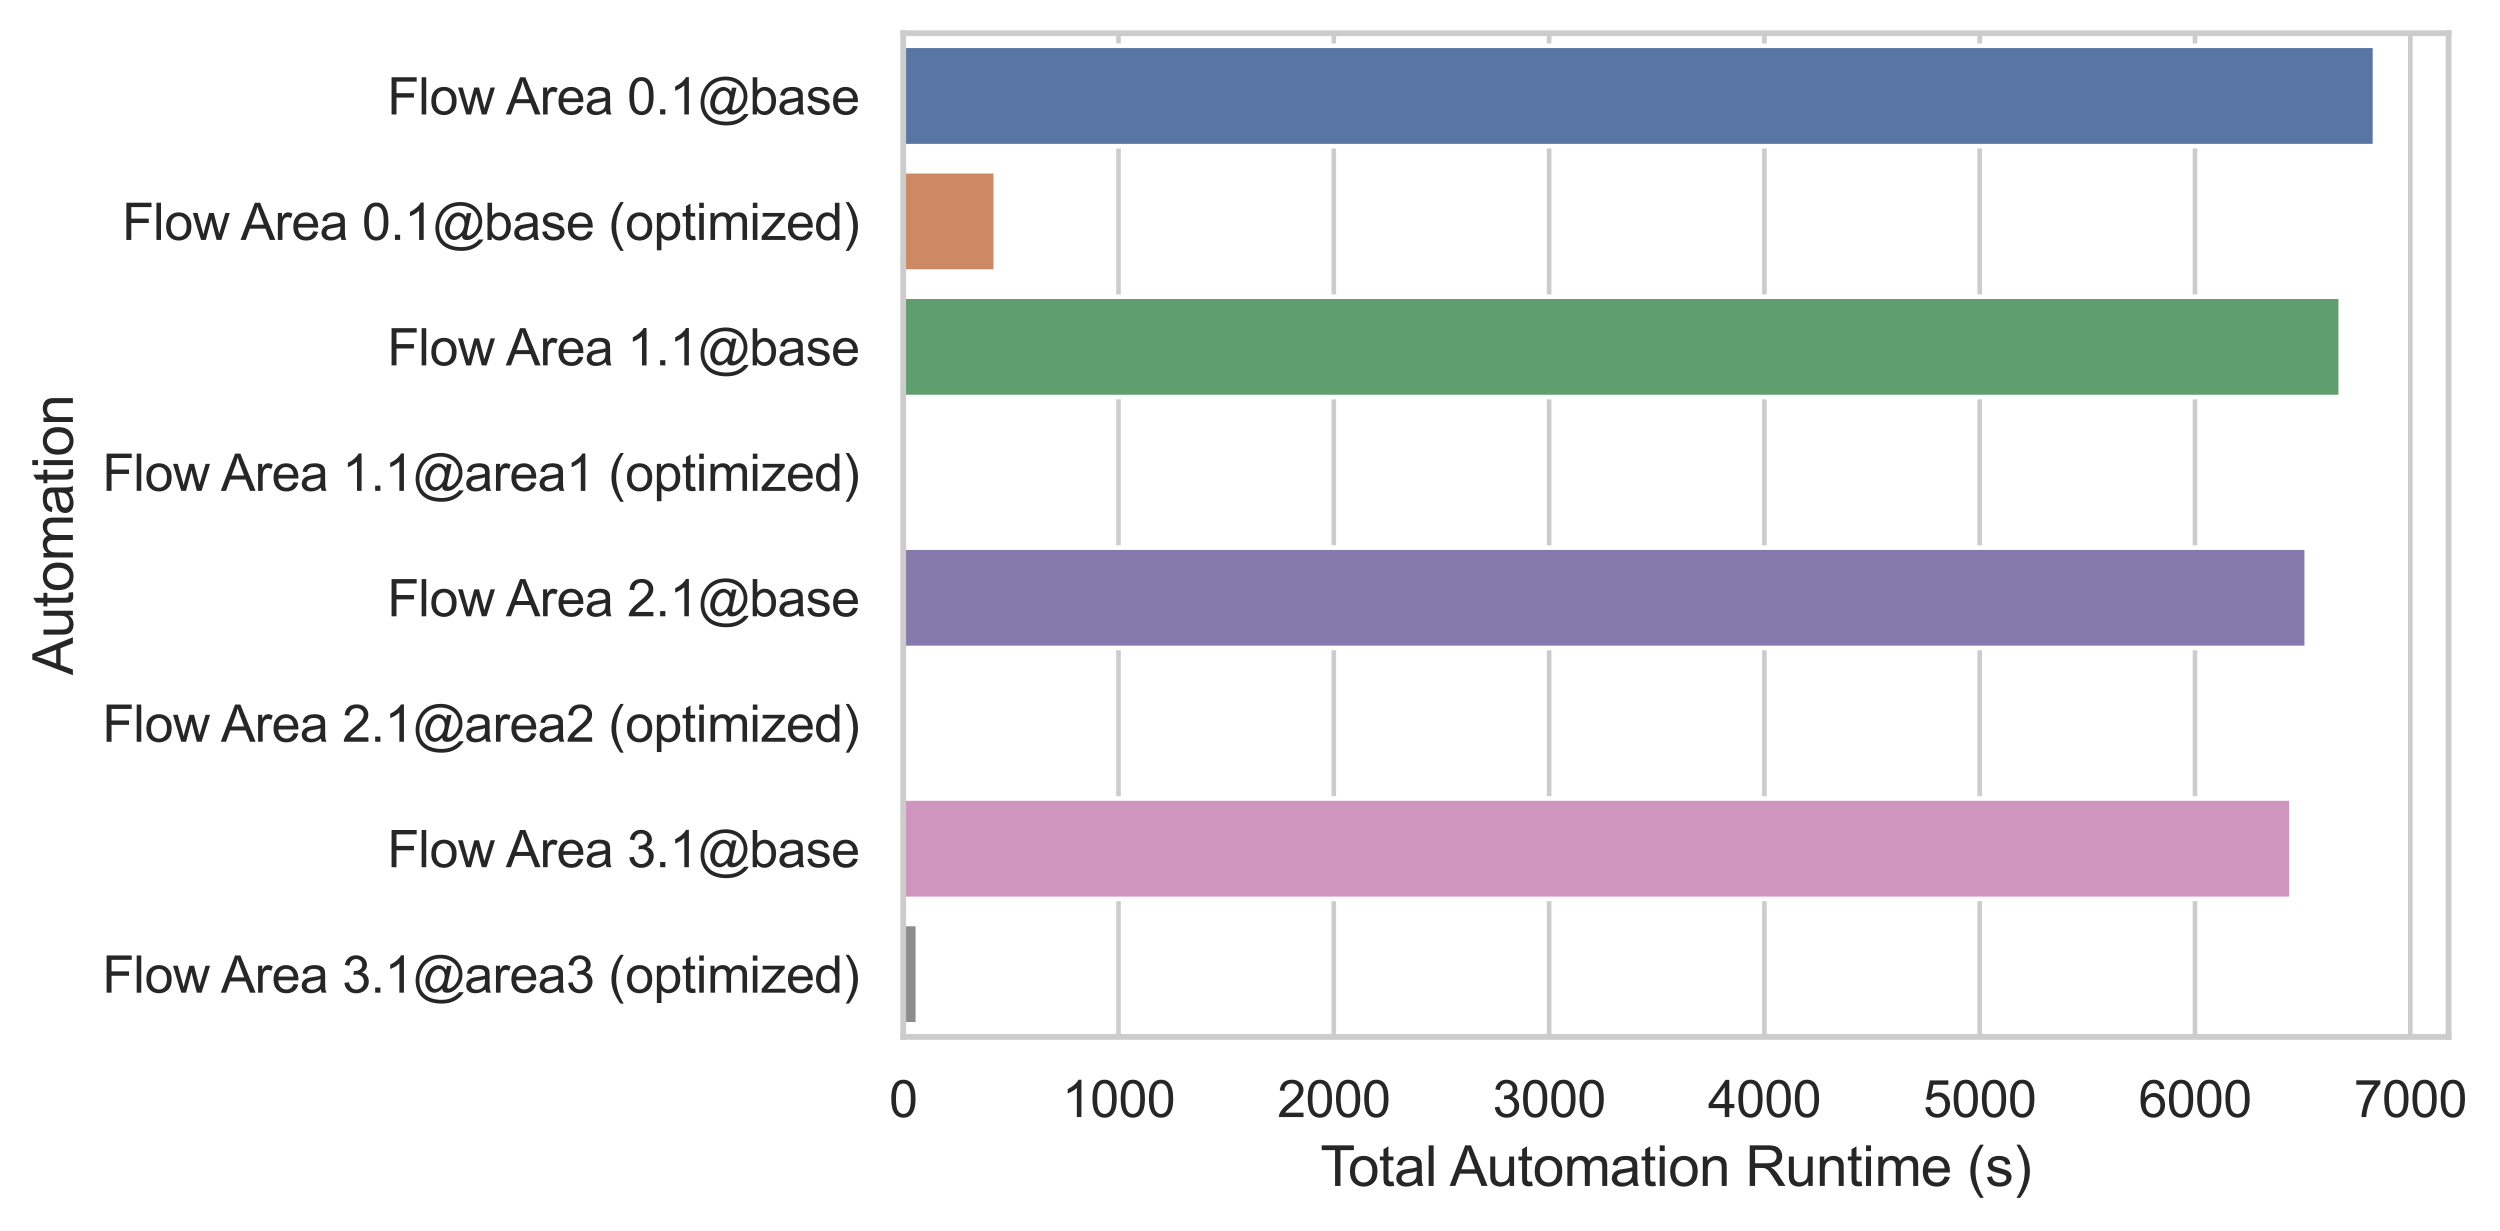 <?xml version="1.0" encoding="utf-8" standalone="no"?>
<!DOCTYPE svg PUBLIC "-//W3C//DTD SVG 1.1//EN"
  "http://www.w3.org/Graphics/SVG/1.1/DTD/svg11.dtd">
<svg xmlns:xlink="http://www.w3.org/1999/xlink" width="541.623pt" height="266.661pt" viewBox="0 0 541.623 266.661" xmlns="http://www.w3.org/2000/svg" version="1.1">
 <defs>
  <style type="text/css">*{stroke-linejoin: round; stroke-linecap: butt}</style>
 </defs>
 <g id="figure_1">
  <g id="patch_1">
   <path d="M 0 266.661 
L 541.623 266.661 
L 541.623 0 
L 0 0 
z
" style="fill: #ffffff"/>
  </g>
  <g id="axes_1">
   <g id="patch_2">
    <path d="M 195.683 224.64 
L 530.483 224.64 
L 530.483 7.2 
L 195.683 7.2 
z
" style="fill: #ffffff"/>
   </g>
   <g id="matplotlib.axis_1">
    <g id="xtick_1">
     <g id="line2d_1">
      <path d="M 195.683 224.64 
L 195.683 7.2 
" clip-path="url(#pedcf509b59)" style="fill: none; stroke: #cccccc; stroke-linecap: round"/>
     </g>
     <g id="text_1">
      <!-- 0 -->
      <g style="fill: #262626" transform="translate(192.624 242.014)scale(0.11 -0.11)">
       <defs>
        <path id="ArialMT-30" d="M 266 2259 
Q 266 3072 433 3567 
Q 600 4063 929 4331 
Q 1259 4600 1759 4600 
Q 2128 4600 2406 4451 
Q 2684 4303 2865 4023 
Q 3047 3744 3150 3342 
Q 3253 2941 3253 2259 
Q 3253 1453 3087 958 
Q 2922 463 2592 192 
Q 2263 -78 1759 -78 
Q 1097 -78 719 397 
Q 266 969 266 2259 
z
M 844 2259 
Q 844 1131 1108 757 
Q 1372 384 1759 384 
Q 2147 384 2411 759 
Q 2675 1134 2675 2259 
Q 2675 3391 2411 3762 
Q 2147 4134 1753 4134 
Q 1366 4134 1134 3806 
Q 844 3388 844 2259 
z
" transform="scale(0.016)"/>
       </defs>
       <use xlink:href="#ArialMT-30"/>
      </g>
     </g>
    </g>
    <g id="xtick_2">
     <g id="line2d_2">
      <path d="M 242.326 224.64 
L 242.326 7.2 
" clip-path="url(#pedcf509b59)" style="fill: none; stroke: #cccccc; stroke-linecap: round"/>
     </g>
     <g id="text_2">
      <!-- 1000 -->
      <g style="fill: #262626" transform="translate(230.092 242.014)scale(0.11 -0.11)">
       <defs>
        <path id="ArialMT-31" d="M 2384 0 
L 1822 0 
L 1822 3584 
Q 1619 3391 1289 3197 
Q 959 3003 697 2906 
L 697 3450 
Q 1169 3672 1522 3987 
Q 1875 4303 2022 4600 
L 2384 4600 
L 2384 0 
z
" transform="scale(0.016)"/>
       </defs>
       <use xlink:href="#ArialMT-31"/>
       <use xlink:href="#ArialMT-30" x="55.615"/>
       <use xlink:href="#ArialMT-30" x="111.23"/>
       <use xlink:href="#ArialMT-30" x="166.846"/>
      </g>
     </g>
    </g>
    <g id="xtick_3">
     <g id="line2d_3">
      <path d="M 288.97 224.64 
L 288.97 7.2 
" clip-path="url(#pedcf509b59)" style="fill: none; stroke: #cccccc; stroke-linecap: round"/>
     </g>
     <g id="text_3">
      <!-- 2000 -->
      <g style="fill: #262626" transform="translate(276.736 242.014)scale(0.11 -0.11)">
       <defs>
        <path id="ArialMT-32" d="M 3222 541 
L 3222 0 
L 194 0 
Q 188 203 259 391 
Q 375 700 629 1000 
Q 884 1300 1366 1694 
Q 2113 2306 2375 2664 
Q 2638 3022 2638 3341 
Q 2638 3675 2398 3904 
Q 2159 4134 1775 4134 
Q 1369 4134 1125 3890 
Q 881 3647 878 3216 
L 300 3275 
Q 359 3922 746 4261 
Q 1134 4600 1788 4600 
Q 2447 4600 2831 4234 
Q 3216 3869 3216 3328 
Q 3216 3053 3103 2787 
Q 2991 2522 2730 2228 
Q 2469 1934 1863 1422 
Q 1356 997 1212 845 
Q 1069 694 975 541 
L 3222 541 
z
" transform="scale(0.016)"/>
       </defs>
       <use xlink:href="#ArialMT-32"/>
       <use xlink:href="#ArialMT-30" x="55.615"/>
       <use xlink:href="#ArialMT-30" x="111.23"/>
       <use xlink:href="#ArialMT-30" x="166.846"/>
      </g>
     </g>
    </g>
    <g id="xtick_4">
     <g id="line2d_4">
      <path d="M 335.614 224.64 
L 335.614 7.2 
" clip-path="url(#pedcf509b59)" style="fill: none; stroke: #cccccc; stroke-linecap: round"/>
     </g>
     <g id="text_4">
      <!-- 3000 -->
      <g style="fill: #262626" transform="translate(323.38 242.014)scale(0.11 -0.11)">
       <defs>
        <path id="ArialMT-33" d="M 269 1209 
L 831 1284 
Q 928 806 1161 595 
Q 1394 384 1728 384 
Q 2125 384 2398 659 
Q 2672 934 2672 1341 
Q 2672 1728 2419 1979 
Q 2166 2231 1775 2231 
Q 1616 2231 1378 2169 
L 1441 2663 
Q 1497 2656 1531 2656 
Q 1891 2656 2178 2843 
Q 2466 3031 2466 3422 
Q 2466 3731 2256 3934 
Q 2047 4138 1716 4138 
Q 1388 4138 1169 3931 
Q 950 3725 888 3313 
L 325 3413 
Q 428 3978 793 4289 
Q 1159 4600 1703 4600 
Q 2078 4600 2393 4439 
Q 2709 4278 2876 4000 
Q 3044 3722 3044 3409 
Q 3044 3113 2884 2869 
Q 2725 2625 2413 2481 
Q 2819 2388 3044 2092 
Q 3269 1797 3269 1353 
Q 3269 753 2831 336 
Q 2394 -81 1725 -81 
Q 1122 -81 723 278 
Q 325 638 269 1209 
z
" transform="scale(0.016)"/>
       </defs>
       <use xlink:href="#ArialMT-33"/>
       <use xlink:href="#ArialMT-30" x="55.615"/>
       <use xlink:href="#ArialMT-30" x="111.23"/>
       <use xlink:href="#ArialMT-30" x="166.846"/>
      </g>
     </g>
    </g>
    <g id="xtick_5">
     <g id="line2d_5">
      <path d="M 382.258 224.64 
L 382.258 7.2 
" clip-path="url(#pedcf509b59)" style="fill: none; stroke: #cccccc; stroke-linecap: round"/>
     </g>
     <g id="text_5">
      <!-- 4000 -->
      <g style="fill: #262626" transform="translate(370.024 242.014)scale(0.11 -0.11)">
       <defs>
        <path id="ArialMT-34" d="M 2069 0 
L 2069 1097 
L 81 1097 
L 81 1613 
L 2172 4581 
L 2631 4581 
L 2631 1613 
L 3250 1613 
L 3250 1097 
L 2631 1097 
L 2631 0 
L 2069 0 
z
M 2069 1613 
L 2069 3678 
L 634 1613 
L 2069 1613 
z
" transform="scale(0.016)"/>
       </defs>
       <use xlink:href="#ArialMT-34"/>
       <use xlink:href="#ArialMT-30" x="55.615"/>
       <use xlink:href="#ArialMT-30" x="111.23"/>
       <use xlink:href="#ArialMT-30" x="166.846"/>
      </g>
     </g>
    </g>
    <g id="xtick_6">
     <g id="line2d_6">
      <path d="M 428.902 224.64 
L 428.902 7.2 
" clip-path="url(#pedcf509b59)" style="fill: none; stroke: #cccccc; stroke-linecap: round"/>
     </g>
     <g id="text_6">
      <!-- 5000 -->
      <g style="fill: #262626" transform="translate(416.668 242.014)scale(0.11 -0.11)">
       <defs>
        <path id="ArialMT-35" d="M 266 1200 
L 856 1250 
Q 922 819 1161 601 
Q 1400 384 1738 384 
Q 2144 384 2425 690 
Q 2706 997 2706 1503 
Q 2706 1984 2436 2262 
Q 2166 2541 1728 2541 
Q 1456 2541 1237 2417 
Q 1019 2294 894 2097 
L 366 2166 
L 809 4519 
L 3088 4519 
L 3088 3981 
L 1259 3981 
L 1013 2750 
Q 1425 3038 1878 3038 
Q 2478 3038 2890 2622 
Q 3303 2206 3303 1553 
Q 3303 931 2941 478 
Q 2500 -78 1738 -78 
Q 1113 -78 717 272 
Q 322 622 266 1200 
z
" transform="scale(0.016)"/>
       </defs>
       <use xlink:href="#ArialMT-35"/>
       <use xlink:href="#ArialMT-30" x="55.615"/>
       <use xlink:href="#ArialMT-30" x="111.23"/>
       <use xlink:href="#ArialMT-30" x="166.846"/>
      </g>
     </g>
    </g>
    <g id="xtick_7">
     <g id="line2d_7">
      <path d="M 475.546 224.64 
L 475.546 7.2 
" clip-path="url(#pedcf509b59)" style="fill: none; stroke: #cccccc; stroke-linecap: round"/>
     </g>
     <g id="text_7">
      <!-- 6000 -->
      <g style="fill: #262626" transform="translate(463.312 242.014)scale(0.11 -0.11)">
       <defs>
        <path id="ArialMT-36" d="M 3184 3459 
L 2625 3416 
Q 2550 3747 2413 3897 
Q 2184 4138 1850 4138 
Q 1581 4138 1378 3988 
Q 1113 3794 959 3422 
Q 806 3050 800 2363 
Q 1003 2672 1297 2822 
Q 1591 2972 1913 2972 
Q 2475 2972 2870 2558 
Q 3266 2144 3266 1488 
Q 3266 1056 3080 686 
Q 2894 316 2569 119 
Q 2244 -78 1831 -78 
Q 1128 -78 684 439 
Q 241 956 241 2144 
Q 241 3472 731 4075 
Q 1159 4600 1884 4600 
Q 2425 4600 2770 4297 
Q 3116 3994 3184 3459 
z
M 888 1484 
Q 888 1194 1011 928 
Q 1134 663 1356 523 
Q 1578 384 1822 384 
Q 2178 384 2434 671 
Q 2691 959 2691 1453 
Q 2691 1928 2437 2201 
Q 2184 2475 1800 2475 
Q 1419 2475 1153 2201 
Q 888 1928 888 1484 
z
" transform="scale(0.016)"/>
       </defs>
       <use xlink:href="#ArialMT-36"/>
       <use xlink:href="#ArialMT-30" x="55.615"/>
       <use xlink:href="#ArialMT-30" x="111.23"/>
       <use xlink:href="#ArialMT-30" x="166.846"/>
      </g>
     </g>
    </g>
    <g id="xtick_8">
     <g id="line2d_8">
      <path d="M 522.189 224.64 
L 522.189 7.2 
" clip-path="url(#pedcf509b59)" style="fill: none; stroke: #cccccc; stroke-linecap: round"/>
     </g>
     <g id="text_8">
      <!-- 7000 -->
      <g style="fill: #262626" transform="translate(509.955 242.014)scale(0.11 -0.11)">
       <defs>
        <path id="ArialMT-37" d="M 303 3981 
L 303 4522 
L 3269 4522 
L 3269 4084 
Q 2831 3619 2401 2847 
Q 1972 2075 1738 1259 
Q 1569 684 1522 0 
L 944 0 
Q 953 541 1156 1306 
Q 1359 2072 1739 2783 
Q 2119 3494 2547 3981 
L 303 3981 
z
" transform="scale(0.016)"/>
       </defs>
       <use xlink:href="#ArialMT-37"/>
       <use xlink:href="#ArialMT-30" x="55.615"/>
       <use xlink:href="#ArialMT-30" x="111.23"/>
       <use xlink:href="#ArialMT-30" x="166.846"/>
      </g>
     </g>
    </g>
    <g id="text_9">
     <!-- Total Automation Runtime (s) -->
     <g style="fill: #262626" transform="translate(286.056 256.935)scale(0.12 -0.12)">
      <defs>
       <path id="ArialMT-54" d="M 1659 0 
L 1659 4041 
L 150 4041 
L 150 4581 
L 3781 4581 
L 3781 4041 
L 2266 4041 
L 2266 0 
L 1659 0 
z
" transform="scale(0.016)"/>
       <path id="ArialMT-6f" d="M 213 1659 
Q 213 2581 725 3025 
Q 1153 3394 1769 3394 
Q 2453 3394 2887 2945 
Q 3322 2497 3322 1706 
Q 3322 1066 3130 698 
Q 2938 331 2570 128 
Q 2203 -75 1769 -75 
Q 1072 -75 642 372 
Q 213 819 213 1659 
z
M 791 1659 
Q 791 1022 1069 705 
Q 1347 388 1769 388 
Q 2188 388 2466 706 
Q 2744 1025 2744 1678 
Q 2744 2294 2464 2611 
Q 2184 2928 1769 2928 
Q 1347 2928 1069 2612 
Q 791 2297 791 1659 
z
" transform="scale(0.016)"/>
       <path id="ArialMT-74" d="M 1650 503 
L 1731 6 
Q 1494 -44 1306 -44 
Q 1000 -44 831 53 
Q 663 150 594 308 
Q 525 466 525 972 
L 525 2881 
L 113 2881 
L 113 3319 
L 525 3319 
L 525 4141 
L 1084 4478 
L 1084 3319 
L 1650 3319 
L 1650 2881 
L 1084 2881 
L 1084 941 
Q 1084 700 1114 631 
Q 1144 563 1211 522 
Q 1278 481 1403 481 
Q 1497 481 1650 503 
z
" transform="scale(0.016)"/>
       <path id="ArialMT-61" d="M 2588 409 
Q 2275 144 1986 34 
Q 1697 -75 1366 -75 
Q 819 -75 525 192 
Q 231 459 231 875 
Q 231 1119 342 1320 
Q 453 1522 633 1644 
Q 813 1766 1038 1828 
Q 1203 1872 1538 1913 
Q 2219 1994 2541 2106 
Q 2544 2222 2544 2253 
Q 2544 2597 2384 2738 
Q 2169 2928 1744 2928 
Q 1347 2928 1158 2789 
Q 969 2650 878 2297 
L 328 2372 
Q 403 2725 575 2942 
Q 747 3159 1072 3276 
Q 1397 3394 1825 3394 
Q 2250 3394 2515 3294 
Q 2781 3194 2906 3042 
Q 3031 2891 3081 2659 
Q 3109 2516 3109 2141 
L 3109 1391 
Q 3109 606 3145 398 
Q 3181 191 3288 0 
L 2700 0 
Q 2613 175 2588 409 
z
M 2541 1666 
Q 2234 1541 1622 1453 
Q 1275 1403 1131 1340 
Q 988 1278 909 1158 
Q 831 1038 831 891 
Q 831 666 1001 516 
Q 1172 366 1500 366 
Q 1825 366 2078 508 
Q 2331 650 2450 897 
Q 2541 1088 2541 1459 
L 2541 1666 
z
" transform="scale(0.016)"/>
       <path id="ArialMT-6c" d="M 409 0 
L 409 4581 
L 972 4581 
L 972 0 
L 409 0 
z
" transform="scale(0.016)"/>
       <path id="ArialMT-20" transform="scale(0.016)"/>
       <path id="ArialMT-41" d="M -9 0 
L 1750 4581 
L 2403 4581 
L 4278 0 
L 3588 0 
L 3053 1388 
L 1138 1388 
L 634 0 
L -9 0 
z
M 1313 1881 
L 2866 1881 
L 2388 3150 
Q 2169 3728 2063 4100 
Q 1975 3659 1816 3225 
L 1313 1881 
z
" transform="scale(0.016)"/>
       <path id="ArialMT-75" d="M 2597 0 
L 2597 488 
Q 2209 -75 1544 -75 
Q 1250 -75 995 37 
Q 741 150 617 320 
Q 494 491 444 738 
Q 409 903 409 1263 
L 409 3319 
L 972 3319 
L 972 1478 
Q 972 1038 1006 884 
Q 1059 663 1231 536 
Q 1403 409 1656 409 
Q 1909 409 2131 539 
Q 2353 669 2445 892 
Q 2538 1116 2538 1541 
L 2538 3319 
L 3100 3319 
L 3100 0 
L 2597 0 
z
" transform="scale(0.016)"/>
       <path id="ArialMT-6d" d="M 422 0 
L 422 3319 
L 925 3319 
L 925 2853 
Q 1081 3097 1340 3245 
Q 1600 3394 1931 3394 
Q 2300 3394 2536 3241 
Q 2772 3088 2869 2813 
Q 3263 3394 3894 3394 
Q 4388 3394 4653 3120 
Q 4919 2847 4919 2278 
L 4919 0 
L 4359 0 
L 4359 2091 
Q 4359 2428 4304 2576 
Q 4250 2725 4106 2815 
Q 3963 2906 3769 2906 
Q 3419 2906 3187 2673 
Q 2956 2441 2956 1928 
L 2956 0 
L 2394 0 
L 2394 2156 
Q 2394 2531 2256 2718 
Q 2119 2906 1806 2906 
Q 1569 2906 1367 2781 
Q 1166 2656 1075 2415 
Q 984 2175 984 1722 
L 984 0 
L 422 0 
z
" transform="scale(0.016)"/>
       <path id="ArialMT-69" d="M 425 3934 
L 425 4581 
L 988 4581 
L 988 3934 
L 425 3934 
z
M 425 0 
L 425 3319 
L 988 3319 
L 988 0 
L 425 0 
z
" transform="scale(0.016)"/>
       <path id="ArialMT-6e" d="M 422 0 
L 422 3319 
L 928 3319 
L 928 2847 
Q 1294 3394 1984 3394 
Q 2284 3394 2536 3286 
Q 2788 3178 2913 3003 
Q 3038 2828 3088 2588 
Q 3119 2431 3119 2041 
L 3119 0 
L 2556 0 
L 2556 2019 
Q 2556 2363 2490 2533 
Q 2425 2703 2258 2804 
Q 2091 2906 1866 2906 
Q 1506 2906 1245 2678 
Q 984 2450 984 1813 
L 984 0 
L 422 0 
z
" transform="scale(0.016)"/>
       <path id="ArialMT-52" d="M 503 0 
L 503 4581 
L 2534 4581 
Q 3147 4581 3465 4457 
Q 3784 4334 3975 4021 
Q 4166 3709 4166 3331 
Q 4166 2844 3850 2509 
Q 3534 2175 2875 2084 
Q 3116 1969 3241 1856 
Q 3506 1613 3744 1247 
L 4541 0 
L 3778 0 
L 3172 953 
Q 2906 1366 2734 1584 
Q 2563 1803 2427 1890 
Q 2291 1978 2150 2013 
Q 2047 2034 1813 2034 
L 1109 2034 
L 1109 0 
L 503 0 
z
M 1109 2559 
L 2413 2559 
Q 2828 2559 3062 2645 
Q 3297 2731 3419 2920 
Q 3541 3109 3541 3331 
Q 3541 3656 3305 3865 
Q 3069 4075 2559 4075 
L 1109 4075 
L 1109 2559 
z
" transform="scale(0.016)"/>
       <path id="ArialMT-65" d="M 2694 1069 
L 3275 997 
Q 3138 488 2766 206 
Q 2394 -75 1816 -75 
Q 1088 -75 661 373 
Q 234 822 234 1631 
Q 234 2469 665 2931 
Q 1097 3394 1784 3394 
Q 2450 3394 2872 2941 
Q 3294 2488 3294 1666 
Q 3294 1616 3291 1516 
L 816 1516 
Q 847 969 1125 678 
Q 1403 388 1819 388 
Q 2128 388 2347 550 
Q 2566 713 2694 1069 
z
M 847 1978 
L 2700 1978 
Q 2663 2397 2488 2606 
Q 2219 2931 1791 2931 
Q 1403 2931 1139 2672 
Q 875 2413 847 1978 
z
" transform="scale(0.016)"/>
       <path id="ArialMT-28" d="M 1497 -1347 
Q 1031 -759 709 28 
Q 388 816 388 1659 
Q 388 2403 628 3084 
Q 909 3875 1497 4659 
L 1900 4659 
Q 1522 4009 1400 3731 
Q 1209 3300 1100 2831 
Q 966 2247 966 1656 
Q 966 153 1900 -1347 
L 1497 -1347 
z
" transform="scale(0.016)"/>
       <path id="ArialMT-73" d="M 197 991 
L 753 1078 
Q 800 744 1014 566 
Q 1228 388 1613 388 
Q 2000 388 2187 545 
Q 2375 703 2375 916 
Q 2375 1106 2209 1216 
Q 2094 1291 1634 1406 
Q 1016 1563 777 1677 
Q 538 1791 414 1992 
Q 291 2194 291 2438 
Q 291 2659 392 2848 
Q 494 3038 669 3163 
Q 800 3259 1026 3326 
Q 1253 3394 1513 3394 
Q 1903 3394 2198 3281 
Q 2494 3169 2634 2976 
Q 2775 2784 2828 2463 
L 2278 2388 
Q 2241 2644 2061 2787 
Q 1881 2931 1553 2931 
Q 1166 2931 1000 2803 
Q 834 2675 834 2503 
Q 834 2394 903 2306 
Q 972 2216 1119 2156 
Q 1203 2125 1616 2013 
Q 2213 1853 2448 1751 
Q 2684 1650 2818 1456 
Q 2953 1263 2953 975 
Q 2953 694 2789 445 
Q 2625 197 2315 61 
Q 2006 -75 1616 -75 
Q 969 -75 630 194 
Q 291 463 197 991 
z
" transform="scale(0.016)"/>
       <path id="ArialMT-29" d="M 791 -1347 
L 388 -1347 
Q 1322 153 1322 1656 
Q 1322 2244 1188 2822 
Q 1081 3291 891 3722 
Q 769 4003 388 4659 
L 791 4659 
Q 1378 3875 1659 3084 
Q 1900 2403 1900 1659 
Q 1900 816 1576 28 
Q 1253 -759 791 -1347 
z
" transform="scale(0.016)"/>
      </defs>
      <use xlink:href="#ArialMT-54"/>
      <use xlink:href="#ArialMT-6f" x="49.959"/>
      <use xlink:href="#ArialMT-74" x="105.574"/>
      <use xlink:href="#ArialMT-61" x="133.357"/>
      <use xlink:href="#ArialMT-6c" x="188.973"/>
      <use xlink:href="#ArialMT-20" x="211.189"/>
      <use xlink:href="#ArialMT-41" x="233.473"/>
      <use xlink:href="#ArialMT-75" x="300.172"/>
      <use xlink:href="#ArialMT-74" x="355.787"/>
      <use xlink:href="#ArialMT-6f" x="383.57"/>
      <use xlink:href="#ArialMT-6d" x="439.186"/>
      <use xlink:href="#ArialMT-61" x="522.486"/>
      <use xlink:href="#ArialMT-74" x="578.102"/>
      <use xlink:href="#ArialMT-69" x="605.885"/>
      <use xlink:href="#ArialMT-6f" x="628.102"/>
      <use xlink:href="#ArialMT-6e" x="683.717"/>
      <use xlink:href="#ArialMT-20" x="739.332"/>
      <use xlink:href="#ArialMT-52" x="767.115"/>
      <use xlink:href="#ArialMT-75" x="839.332"/>
      <use xlink:href="#ArialMT-6e" x="894.947"/>
      <use xlink:href="#ArialMT-74" x="950.562"/>
      <use xlink:href="#ArialMT-69" x="978.346"/>
      <use xlink:href="#ArialMT-6d" x="1000.562"/>
      <use xlink:href="#ArialMT-65" x="1083.863"/>
      <use xlink:href="#ArialMT-20" x="1139.479"/>
      <use xlink:href="#ArialMT-28" x="1167.262"/>
      <use xlink:href="#ArialMT-73" x="1200.562"/>
      <use xlink:href="#ArialMT-29" x="1250.562"/>
     </g>
    </g>
   </g>
   <g id="matplotlib.axis_2">
    <g id="ytick_1">
     <g id="text_10">
      <!-- Flow Area 0.1@base -->
      <g style="fill: #262626" transform="translate(83.91 24.8)scale(0.11 -0.11)">
       <defs>
        <path id="ArialMT-46" d="M 525 0 
L 525 4581 
L 3616 4581 
L 3616 4041 
L 1131 4041 
L 1131 2622 
L 3281 2622 
L 3281 2081 
L 1131 2081 
L 1131 0 
L 525 0 
z
" transform="scale(0.016)"/>
        <path id="ArialMT-77" d="M 1034 0 
L 19 3319 
L 600 3319 
L 1128 1403 
L 1325 691 
Q 1338 744 1497 1375 
L 2025 3319 
L 2603 3319 
L 3100 1394 
L 3266 759 
L 3456 1400 
L 4025 3319 
L 4572 3319 
L 3534 0 
L 2950 0 
L 2422 1988 
L 2294 2553 
L 1622 0 
L 1034 0 
z
" transform="scale(0.016)"/>
        <path id="ArialMT-72" d="M 416 0 
L 416 3319 
L 922 3319 
L 922 2816 
Q 1116 3169 1280 3281 
Q 1444 3394 1641 3394 
Q 1925 3394 2219 3213 
L 2025 2691 
Q 1819 2813 1613 2813 
Q 1428 2813 1281 2702 
Q 1134 2591 1072 2394 
Q 978 2094 978 1738 
L 978 0 
L 416 0 
z
" transform="scale(0.016)"/>
        <path id="ArialMT-2e" d="M 581 0 
L 581 641 
L 1222 641 
L 1222 0 
L 581 0 
z
" transform="scale(0.016)"/>
        <path id="ArialMT-40" d="M 3628 509 
Q 3425 275 3173 133 
Q 2922 -9 2669 -9 
Q 2391 -9 2128 153 
Q 1866 316 1702 653 
Q 1538 991 1538 1394 
Q 1538 1891 1792 2389 
Q 2047 2888 2425 3138 
Q 2803 3388 3159 3388 
Q 3431 3388 3678 3245 
Q 3925 3103 4103 2813 
L 4209 3297 
L 4769 3297 
L 4319 1200 
Q 4225 763 4225 716 
Q 4225 631 4289 570 
Q 4353 509 4444 509 
Q 4609 509 4878 700 
Q 5234 950 5442 1370 
Q 5650 1791 5650 2238 
Q 5650 2759 5383 3212 
Q 5116 3666 4586 3937 
Q 4056 4209 3416 4209 
Q 2684 4209 2079 3867 
Q 1475 3525 1142 2886 
Q 809 2247 809 1516 
Q 809 750 1142 197 
Q 1475 -356 2104 -620 
Q 2734 -884 3500 -884 
Q 4319 -884 4872 -609 
Q 5425 -334 5700 59 
L 6266 59 
Q 6106 -269 5718 -609 
Q 5331 -950 4797 -1148 
Q 4263 -1347 3509 -1347 
Q 2816 -1347 2230 -1169 
Q 1644 -991 1231 -633 
Q 819 -275 609 191 
Q 347 781 347 1466 
Q 347 2228 659 2919 
Q 1041 3766 1742 4216 
Q 2444 4666 3444 4666 
Q 4219 4666 4836 4348 
Q 5453 4031 5809 3403 
Q 6113 2863 6113 2228 
Q 6113 1322 5475 619 
Q 4906 -13 4231 -13 
Q 4016 -13 3883 53 
Q 3750 119 3688 241 
Q 3647 319 3628 509 
z
M 2116 1356 
Q 2116 928 2319 690 
Q 2522 453 2784 453 
Q 2959 453 3153 558 
Q 3347 663 3523 869 
Q 3700 1075 3812 1392 
Q 3925 1709 3925 2028 
Q 3925 2453 3714 2687 
Q 3503 2922 3200 2922 
Q 3000 2922 2823 2820 
Q 2647 2719 2481 2494 
Q 2316 2269 2216 1947 
Q 2116 1625 2116 1356 
z
" transform="scale(0.016)"/>
        <path id="ArialMT-62" d="M 941 0 
L 419 0 
L 419 4581 
L 981 4581 
L 981 2947 
Q 1338 3394 1891 3394 
Q 2197 3394 2470 3270 
Q 2744 3147 2920 2923 
Q 3097 2700 3197 2384 
Q 3297 2069 3297 1709 
Q 3297 856 2875 390 
Q 2453 -75 1863 -75 
Q 1275 -75 941 416 
L 941 0 
z
M 934 1684 
Q 934 1088 1097 822 
Q 1363 388 1816 388 
Q 2184 388 2453 708 
Q 2722 1028 2722 1663 
Q 2722 2313 2464 2622 
Q 2206 2931 1841 2931 
Q 1472 2931 1203 2611 
Q 934 2291 934 1684 
z
" transform="scale(0.016)"/>
       </defs>
       <use xlink:href="#ArialMT-46"/>
       <use xlink:href="#ArialMT-6c" x="61.084"/>
       <use xlink:href="#ArialMT-6f" x="83.301"/>
       <use xlink:href="#ArialMT-77" x="138.916"/>
       <use xlink:href="#ArialMT-20" x="211.133"/>
       <use xlink:href="#ArialMT-41" x="233.416"/>
       <use xlink:href="#ArialMT-72" x="300.115"/>
       <use xlink:href="#ArialMT-65" x="333.416"/>
       <use xlink:href="#ArialMT-61" x="389.031"/>
       <use xlink:href="#ArialMT-20" x="444.646"/>
       <use xlink:href="#ArialMT-30" x="472.43"/>
       <use xlink:href="#ArialMT-2e" x="528.045"/>
       <use xlink:href="#ArialMT-31" x="555.828"/>
       <use xlink:href="#ArialMT-40" x="611.443"/>
       <use xlink:href="#ArialMT-62" x="712.957"/>
       <use xlink:href="#ArialMT-61" x="768.572"/>
       <use xlink:href="#ArialMT-73" x="824.188"/>
       <use xlink:href="#ArialMT-65" x="874.188"/>
      </g>
     </g>
    </g>
    <g id="ytick_2">
     <g id="text_11">
      <!-- Flow Area 0.1@base (optimized) -->
      <g style="fill: #262626" transform="translate(26.454 51.98)scale(0.11 -0.11)">
       <defs>
        <path id="ArialMT-70" d="M 422 -1272 
L 422 3319 
L 934 3319 
L 934 2888 
Q 1116 3141 1344 3267 
Q 1572 3394 1897 3394 
Q 2322 3394 2647 3175 
Q 2972 2956 3137 2557 
Q 3303 2159 3303 1684 
Q 3303 1175 3120 767 
Q 2938 359 2589 142 
Q 2241 -75 1856 -75 
Q 1575 -75 1351 44 
Q 1128 163 984 344 
L 984 -1272 
L 422 -1272 
z
M 931 1641 
Q 931 1000 1190 694 
Q 1450 388 1819 388 
Q 2194 388 2461 705 
Q 2728 1022 2728 1688 
Q 2728 2322 2467 2637 
Q 2206 2953 1844 2953 
Q 1484 2953 1207 2617 
Q 931 2281 931 1641 
z
" transform="scale(0.016)"/>
        <path id="ArialMT-7a" d="M 125 0 
L 125 456 
L 2238 2881 
Q 1878 2863 1603 2863 
L 250 2863 
L 250 3319 
L 2963 3319 
L 2963 2947 
L 1166 841 
L 819 456 
Q 1197 484 1528 484 
L 3063 484 
L 3063 0 
L 125 0 
z
" transform="scale(0.016)"/>
        <path id="ArialMT-64" d="M 2575 0 
L 2575 419 
Q 2259 -75 1647 -75 
Q 1250 -75 917 144 
Q 584 363 401 755 
Q 219 1147 219 1656 
Q 219 2153 384 2558 
Q 550 2963 881 3178 
Q 1213 3394 1622 3394 
Q 1922 3394 2156 3267 
Q 2391 3141 2538 2938 
L 2538 4581 
L 3097 4581 
L 3097 0 
L 2575 0 
z
M 797 1656 
Q 797 1019 1065 703 
Q 1334 388 1700 388 
Q 2069 388 2326 689 
Q 2584 991 2584 1609 
Q 2584 2291 2321 2609 
Q 2059 2928 1675 2928 
Q 1300 2928 1048 2622 
Q 797 2316 797 1656 
z
" transform="scale(0.016)"/>
       </defs>
       <use xlink:href="#ArialMT-46"/>
       <use xlink:href="#ArialMT-6c" x="61.084"/>
       <use xlink:href="#ArialMT-6f" x="83.301"/>
       <use xlink:href="#ArialMT-77" x="138.916"/>
       <use xlink:href="#ArialMT-20" x="211.133"/>
       <use xlink:href="#ArialMT-41" x="233.416"/>
       <use xlink:href="#ArialMT-72" x="300.115"/>
       <use xlink:href="#ArialMT-65" x="333.416"/>
       <use xlink:href="#ArialMT-61" x="389.031"/>
       <use xlink:href="#ArialMT-20" x="444.646"/>
       <use xlink:href="#ArialMT-30" x="472.43"/>
       <use xlink:href="#ArialMT-2e" x="528.045"/>
       <use xlink:href="#ArialMT-31" x="555.828"/>
       <use xlink:href="#ArialMT-40" x="611.443"/>
       <use xlink:href="#ArialMT-62" x="712.957"/>
       <use xlink:href="#ArialMT-61" x="768.572"/>
       <use xlink:href="#ArialMT-73" x="824.188"/>
       <use xlink:href="#ArialMT-65" x="874.188"/>
       <use xlink:href="#ArialMT-20" x="929.803"/>
       <use xlink:href="#ArialMT-28" x="957.586"/>
       <use xlink:href="#ArialMT-6f" x="990.887"/>
       <use xlink:href="#ArialMT-70" x="1046.502"/>
       <use xlink:href="#ArialMT-74" x="1102.117"/>
       <use xlink:href="#ArialMT-69" x="1129.9"/>
       <use xlink:href="#ArialMT-6d" x="1152.117"/>
       <use xlink:href="#ArialMT-69" x="1235.418"/>
       <use xlink:href="#ArialMT-7a" x="1257.635"/>
       <use xlink:href="#ArialMT-65" x="1307.635"/>
       <use xlink:href="#ArialMT-64" x="1363.25"/>
       <use xlink:href="#ArialMT-29" x="1418.865"/>
      </g>
     </g>
    </g>
    <g id="ytick_3">
     <g id="text_12">
      <!-- Flow Area 1.1@base -->
      <g style="fill: #262626" transform="translate(83.91 79.16)scale(0.11 -0.11)">
       <use xlink:href="#ArialMT-46"/>
       <use xlink:href="#ArialMT-6c" x="61.084"/>
       <use xlink:href="#ArialMT-6f" x="83.301"/>
       <use xlink:href="#ArialMT-77" x="138.916"/>
       <use xlink:href="#ArialMT-20" x="211.133"/>
       <use xlink:href="#ArialMT-41" x="233.416"/>
       <use xlink:href="#ArialMT-72" x="300.115"/>
       <use xlink:href="#ArialMT-65" x="333.416"/>
       <use xlink:href="#ArialMT-61" x="389.031"/>
       <use xlink:href="#ArialMT-20" x="444.646"/>
       <use xlink:href="#ArialMT-31" x="472.43"/>
       <use xlink:href="#ArialMT-2e" x="528.045"/>
       <use xlink:href="#ArialMT-31" x="555.828"/>
       <use xlink:href="#ArialMT-40" x="611.443"/>
       <use xlink:href="#ArialMT-62" x="712.957"/>
       <use xlink:href="#ArialMT-61" x="768.572"/>
       <use xlink:href="#ArialMT-73" x="824.188"/>
       <use xlink:href="#ArialMT-65" x="874.188"/>
      </g>
     </g>
    </g>
    <g id="ytick_4">
     <g id="text_13">
      <!-- Flow Area 1.1@area1 (optimized) -->
      <g style="fill: #262626" transform="translate(22.174 106.34)scale(0.11 -0.11)">
       <use xlink:href="#ArialMT-46"/>
       <use xlink:href="#ArialMT-6c" x="61.084"/>
       <use xlink:href="#ArialMT-6f" x="83.301"/>
       <use xlink:href="#ArialMT-77" x="138.916"/>
       <use xlink:href="#ArialMT-20" x="211.133"/>
       <use xlink:href="#ArialMT-41" x="233.416"/>
       <use xlink:href="#ArialMT-72" x="300.115"/>
       <use xlink:href="#ArialMT-65" x="333.416"/>
       <use xlink:href="#ArialMT-61" x="389.031"/>
       <use xlink:href="#ArialMT-20" x="444.646"/>
       <use xlink:href="#ArialMT-31" x="472.43"/>
       <use xlink:href="#ArialMT-2e" x="528.045"/>
       <use xlink:href="#ArialMT-31" x="555.828"/>
       <use xlink:href="#ArialMT-40" x="611.443"/>
       <use xlink:href="#ArialMT-61" x="712.957"/>
       <use xlink:href="#ArialMT-72" x="768.572"/>
       <use xlink:href="#ArialMT-65" x="801.873"/>
       <use xlink:href="#ArialMT-61" x="857.488"/>
       <use xlink:href="#ArialMT-31" x="913.104"/>
       <use xlink:href="#ArialMT-20" x="968.719"/>
       <use xlink:href="#ArialMT-28" x="996.502"/>
       <use xlink:href="#ArialMT-6f" x="1029.803"/>
       <use xlink:href="#ArialMT-70" x="1085.418"/>
       <use xlink:href="#ArialMT-74" x="1141.033"/>
       <use xlink:href="#ArialMT-69" x="1168.816"/>
       <use xlink:href="#ArialMT-6d" x="1191.033"/>
       <use xlink:href="#ArialMT-69" x="1274.334"/>
       <use xlink:href="#ArialMT-7a" x="1296.551"/>
       <use xlink:href="#ArialMT-65" x="1346.551"/>
       <use xlink:href="#ArialMT-64" x="1402.166"/>
       <use xlink:href="#ArialMT-29" x="1457.781"/>
      </g>
     </g>
    </g>
    <g id="ytick_5">
     <g id="text_14">
      <!-- Flow Area 2.1@base -->
      <g style="fill: #262626" transform="translate(83.91 133.52)scale(0.11 -0.11)">
       <use xlink:href="#ArialMT-46"/>
       <use xlink:href="#ArialMT-6c" x="61.084"/>
       <use xlink:href="#ArialMT-6f" x="83.301"/>
       <use xlink:href="#ArialMT-77" x="138.916"/>
       <use xlink:href="#ArialMT-20" x="211.133"/>
       <use xlink:href="#ArialMT-41" x="233.416"/>
       <use xlink:href="#ArialMT-72" x="300.115"/>
       <use xlink:href="#ArialMT-65" x="333.416"/>
       <use xlink:href="#ArialMT-61" x="389.031"/>
       <use xlink:href="#ArialMT-20" x="444.646"/>
       <use xlink:href="#ArialMT-32" x="472.43"/>
       <use xlink:href="#ArialMT-2e" x="528.045"/>
       <use xlink:href="#ArialMT-31" x="555.828"/>
       <use xlink:href="#ArialMT-40" x="611.443"/>
       <use xlink:href="#ArialMT-62" x="712.957"/>
       <use xlink:href="#ArialMT-61" x="768.572"/>
       <use xlink:href="#ArialMT-73" x="824.188"/>
       <use xlink:href="#ArialMT-65" x="874.188"/>
      </g>
     </g>
    </g>
    <g id="ytick_6">
     <g id="text_15">
      <!-- Flow Area 2.1@area2 (optimized) -->
      <g style="fill: #262626" transform="translate(22.174 160.7)scale(0.11 -0.11)">
       <use xlink:href="#ArialMT-46"/>
       <use xlink:href="#ArialMT-6c" x="61.084"/>
       <use xlink:href="#ArialMT-6f" x="83.301"/>
       <use xlink:href="#ArialMT-77" x="138.916"/>
       <use xlink:href="#ArialMT-20" x="211.133"/>
       <use xlink:href="#ArialMT-41" x="233.416"/>
       <use xlink:href="#ArialMT-72" x="300.115"/>
       <use xlink:href="#ArialMT-65" x="333.416"/>
       <use xlink:href="#ArialMT-61" x="389.031"/>
       <use xlink:href="#ArialMT-20" x="444.646"/>
       <use xlink:href="#ArialMT-32" x="472.43"/>
       <use xlink:href="#ArialMT-2e" x="528.045"/>
       <use xlink:href="#ArialMT-31" x="555.828"/>
       <use xlink:href="#ArialMT-40" x="611.443"/>
       <use xlink:href="#ArialMT-61" x="712.957"/>
       <use xlink:href="#ArialMT-72" x="768.572"/>
       <use xlink:href="#ArialMT-65" x="801.873"/>
       <use xlink:href="#ArialMT-61" x="857.488"/>
       <use xlink:href="#ArialMT-32" x="913.104"/>
       <use xlink:href="#ArialMT-20" x="968.719"/>
       <use xlink:href="#ArialMT-28" x="996.502"/>
       <use xlink:href="#ArialMT-6f" x="1029.803"/>
       <use xlink:href="#ArialMT-70" x="1085.418"/>
       <use xlink:href="#ArialMT-74" x="1141.033"/>
       <use xlink:href="#ArialMT-69" x="1168.816"/>
       <use xlink:href="#ArialMT-6d" x="1191.033"/>
       <use xlink:href="#ArialMT-69" x="1274.334"/>
       <use xlink:href="#ArialMT-7a" x="1296.551"/>
       <use xlink:href="#ArialMT-65" x="1346.551"/>
       <use xlink:href="#ArialMT-64" x="1402.166"/>
       <use xlink:href="#ArialMT-29" x="1457.781"/>
      </g>
     </g>
    </g>
    <g id="ytick_7">
     <g id="text_16">
      <!-- Flow Area 3.1@base -->
      <g style="fill: #262626" transform="translate(83.91 187.88)scale(0.11 -0.11)">
       <use xlink:href="#ArialMT-46"/>
       <use xlink:href="#ArialMT-6c" x="61.084"/>
       <use xlink:href="#ArialMT-6f" x="83.301"/>
       <use xlink:href="#ArialMT-77" x="138.916"/>
       <use xlink:href="#ArialMT-20" x="211.133"/>
       <use xlink:href="#ArialMT-41" x="233.416"/>
       <use xlink:href="#ArialMT-72" x="300.115"/>
       <use xlink:href="#ArialMT-65" x="333.416"/>
       <use xlink:href="#ArialMT-61" x="389.031"/>
       <use xlink:href="#ArialMT-20" x="444.646"/>
       <use xlink:href="#ArialMT-33" x="472.43"/>
       <use xlink:href="#ArialMT-2e" x="528.045"/>
       <use xlink:href="#ArialMT-31" x="555.828"/>
       <use xlink:href="#ArialMT-40" x="611.443"/>
       <use xlink:href="#ArialMT-62" x="712.957"/>
       <use xlink:href="#ArialMT-61" x="768.572"/>
       <use xlink:href="#ArialMT-73" x="824.188"/>
       <use xlink:href="#ArialMT-65" x="874.188"/>
      </g>
     </g>
    </g>
    <g id="ytick_8">
     <g id="text_17">
      <!-- Flow Area 3.1@area3 (optimized) -->
      <g style="fill: #262626" transform="translate(22.174 215.06)scale(0.11 -0.11)">
       <use xlink:href="#ArialMT-46"/>
       <use xlink:href="#ArialMT-6c" x="61.084"/>
       <use xlink:href="#ArialMT-6f" x="83.301"/>
       <use xlink:href="#ArialMT-77" x="138.916"/>
       <use xlink:href="#ArialMT-20" x="211.133"/>
       <use xlink:href="#ArialMT-41" x="233.416"/>
       <use xlink:href="#ArialMT-72" x="300.115"/>
       <use xlink:href="#ArialMT-65" x="333.416"/>
       <use xlink:href="#ArialMT-61" x="389.031"/>
       <use xlink:href="#ArialMT-20" x="444.646"/>
       <use xlink:href="#ArialMT-33" x="472.43"/>
       <use xlink:href="#ArialMT-2e" x="528.045"/>
       <use xlink:href="#ArialMT-31" x="555.828"/>
       <use xlink:href="#ArialMT-40" x="611.443"/>
       <use xlink:href="#ArialMT-61" x="712.957"/>
       <use xlink:href="#ArialMT-72" x="768.572"/>
       <use xlink:href="#ArialMT-65" x="801.873"/>
       <use xlink:href="#ArialMT-61" x="857.488"/>
       <use xlink:href="#ArialMT-33" x="913.104"/>
       <use xlink:href="#ArialMT-20" x="968.719"/>
       <use xlink:href="#ArialMT-28" x="996.502"/>
       <use xlink:href="#ArialMT-6f" x="1029.803"/>
       <use xlink:href="#ArialMT-70" x="1085.418"/>
       <use xlink:href="#ArialMT-74" x="1141.033"/>
       <use xlink:href="#ArialMT-69" x="1168.816"/>
       <use xlink:href="#ArialMT-6d" x="1191.033"/>
       <use xlink:href="#ArialMT-69" x="1274.334"/>
       <use xlink:href="#ArialMT-7a" x="1296.551"/>
       <use xlink:href="#ArialMT-65" x="1346.551"/>
       <use xlink:href="#ArialMT-64" x="1402.166"/>
       <use xlink:href="#ArialMT-29" x="1457.781"/>
      </g>
     </g>
    </g>
    <g id="text_18">
     <!-- Automation -->
     <g style="fill: #262626" transform="translate(15.789 146.27)rotate(-90)scale(0.12 -0.12)">
      <use xlink:href="#ArialMT-41"/>
      <use xlink:href="#ArialMT-75" x="66.699"/>
      <use xlink:href="#ArialMT-74" x="122.314"/>
      <use xlink:href="#ArialMT-6f" x="150.098"/>
      <use xlink:href="#ArialMT-6d" x="205.713"/>
      <use xlink:href="#ArialMT-61" x="289.014"/>
      <use xlink:href="#ArialMT-74" x="344.629"/>
      <use xlink:href="#ArialMT-69" x="372.412"/>
      <use xlink:href="#ArialMT-6f" x="394.629"/>
      <use xlink:href="#ArialMT-6e" x="450.244"/>
     </g>
    </g>
   </g>
   <g id="patch_3">
    <path d="M 195.683 9.918 
L 514.54 9.918 
L 514.54 31.662 
L 195.683 31.662 
z
" clip-path="url(#pedcf509b59)" style="fill: #5875a4; stroke: #ffffff; stroke-linejoin: miter"/>
   </g>
   <g id="patch_4">
    <path d="M 195.683 37.098 
L 215.739 37.098 
L 215.739 58.842 
L 195.683 58.842 
z
" clip-path="url(#pedcf509b59)" style="fill: #cc8963; stroke: #ffffff; stroke-linejoin: miter"/>
   </g>
   <g id="patch_5">
    <path d="M 195.683 64.278 
L 507.123 64.278 
L 507.123 86.022 
L 195.683 86.022 
z
" clip-path="url(#pedcf509b59)" style="fill: #5f9e6e; stroke: #ffffff; stroke-linejoin: miter"/>
   </g>
   <g id="patch_6">
    <path d="M 195.683 91.458 
L 196.289 91.458 
L 196.289 113.202 
L 195.683 113.202 
z
" clip-path="url(#pedcf509b59)" style="fill: #b55d60; stroke: #ffffff; stroke-linejoin: miter"/>
   </g>
   <g id="patch_7">
    <path d="M 195.683 118.638 
L 499.754 118.638 
L 499.754 140.382 
L 195.683 140.382 
z
" clip-path="url(#pedcf509b59)" style="fill: #857aab; stroke: #ffffff; stroke-linejoin: miter"/>
   </g>
   <g id="patch_8">
    <path d="M 195.683 145.818 
L 196.149 145.818 
L 196.149 167.562 
L 195.683 167.562 
z
" clip-path="url(#pedcf509b59)" style="fill: #8d7866; stroke: #ffffff; stroke-linejoin: miter"/>
   </g>
   <g id="patch_9">
    <path d="M 195.683 172.998 
L 496.442 172.998 
L 496.442 194.742 
L 195.683 194.742 
z
" clip-path="url(#pedcf509b59)" style="fill: #d095bf; stroke: #ffffff; stroke-linejoin: miter"/>
   </g>
   <g id="patch_10">
    <path d="M 195.683 200.178 
L 198.854 200.178 
L 198.854 221.922 
L 195.683 221.922 
z
" clip-path="url(#pedcf509b59)" style="fill: #8c8c8c; stroke: #ffffff; stroke-linejoin: miter"/>
   </g>
   <g id="line2d_9">
    <path clip-path="url(#pedcf509b59)" style="fill: none; stroke: #424242; stroke-width: 2.7; stroke-linecap: round"/>
   </g>
   <g id="line2d_10">
    <path clip-path="url(#pedcf509b59)" style="fill: none; stroke: #424242; stroke-width: 2.7; stroke-linecap: round"/>
   </g>
   <g id="line2d_11">
    <path clip-path="url(#pedcf509b59)" style="fill: none; stroke: #424242; stroke-width: 2.7; stroke-linecap: round"/>
   </g>
   <g id="line2d_12">
    <path clip-path="url(#pedcf509b59)" style="fill: none; stroke: #424242; stroke-width: 2.7; stroke-linecap: round"/>
   </g>
   <g id="line2d_13">
    <path clip-path="url(#pedcf509b59)" style="fill: none; stroke: #424242; stroke-width: 2.7; stroke-linecap: round"/>
   </g>
   <g id="line2d_14">
    <path clip-path="url(#pedcf509b59)" style="fill: none; stroke: #424242; stroke-width: 2.7; stroke-linecap: round"/>
   </g>
   <g id="line2d_15">
    <path clip-path="url(#pedcf509b59)" style="fill: none; stroke: #424242; stroke-width: 2.7; stroke-linecap: round"/>
   </g>
   <g id="line2d_16">
    <path clip-path="url(#pedcf509b59)" style="fill: none; stroke: #424242; stroke-width: 2.7; stroke-linecap: round"/>
   </g>
   <g id="patch_11">
    <path d="M 195.683 224.64 
L 195.683 7.2 
" style="fill: none; stroke: #cccccc; stroke-width: 1.25; stroke-linejoin: miter; stroke-linecap: square"/>
   </g>
   <g id="patch_12">
    <path d="M 530.483 224.64 
L 530.483 7.2 
" style="fill: none; stroke: #cccccc; stroke-width: 1.25; stroke-linejoin: miter; stroke-linecap: square"/>
   </g>
   <g id="patch_13">
    <path d="M 195.683 224.64 
L 530.483 224.64 
" style="fill: none; stroke: #cccccc; stroke-width: 1.25; stroke-linejoin: miter; stroke-linecap: square"/>
   </g>
   <g id="patch_14">
    <path d="M 195.683 7.2 
L 530.483 7.2 
" style="fill: none; stroke: #cccccc; stroke-width: 1.25; stroke-linejoin: miter; stroke-linecap: square"/>
   </g>
  </g>
 </g>
 <defs>
  <clipPath id="pedcf509b59">
   <rect x="195.683" y="7.2" width="334.8" height="217.44"/>
  </clipPath>
 </defs>
</svg>

